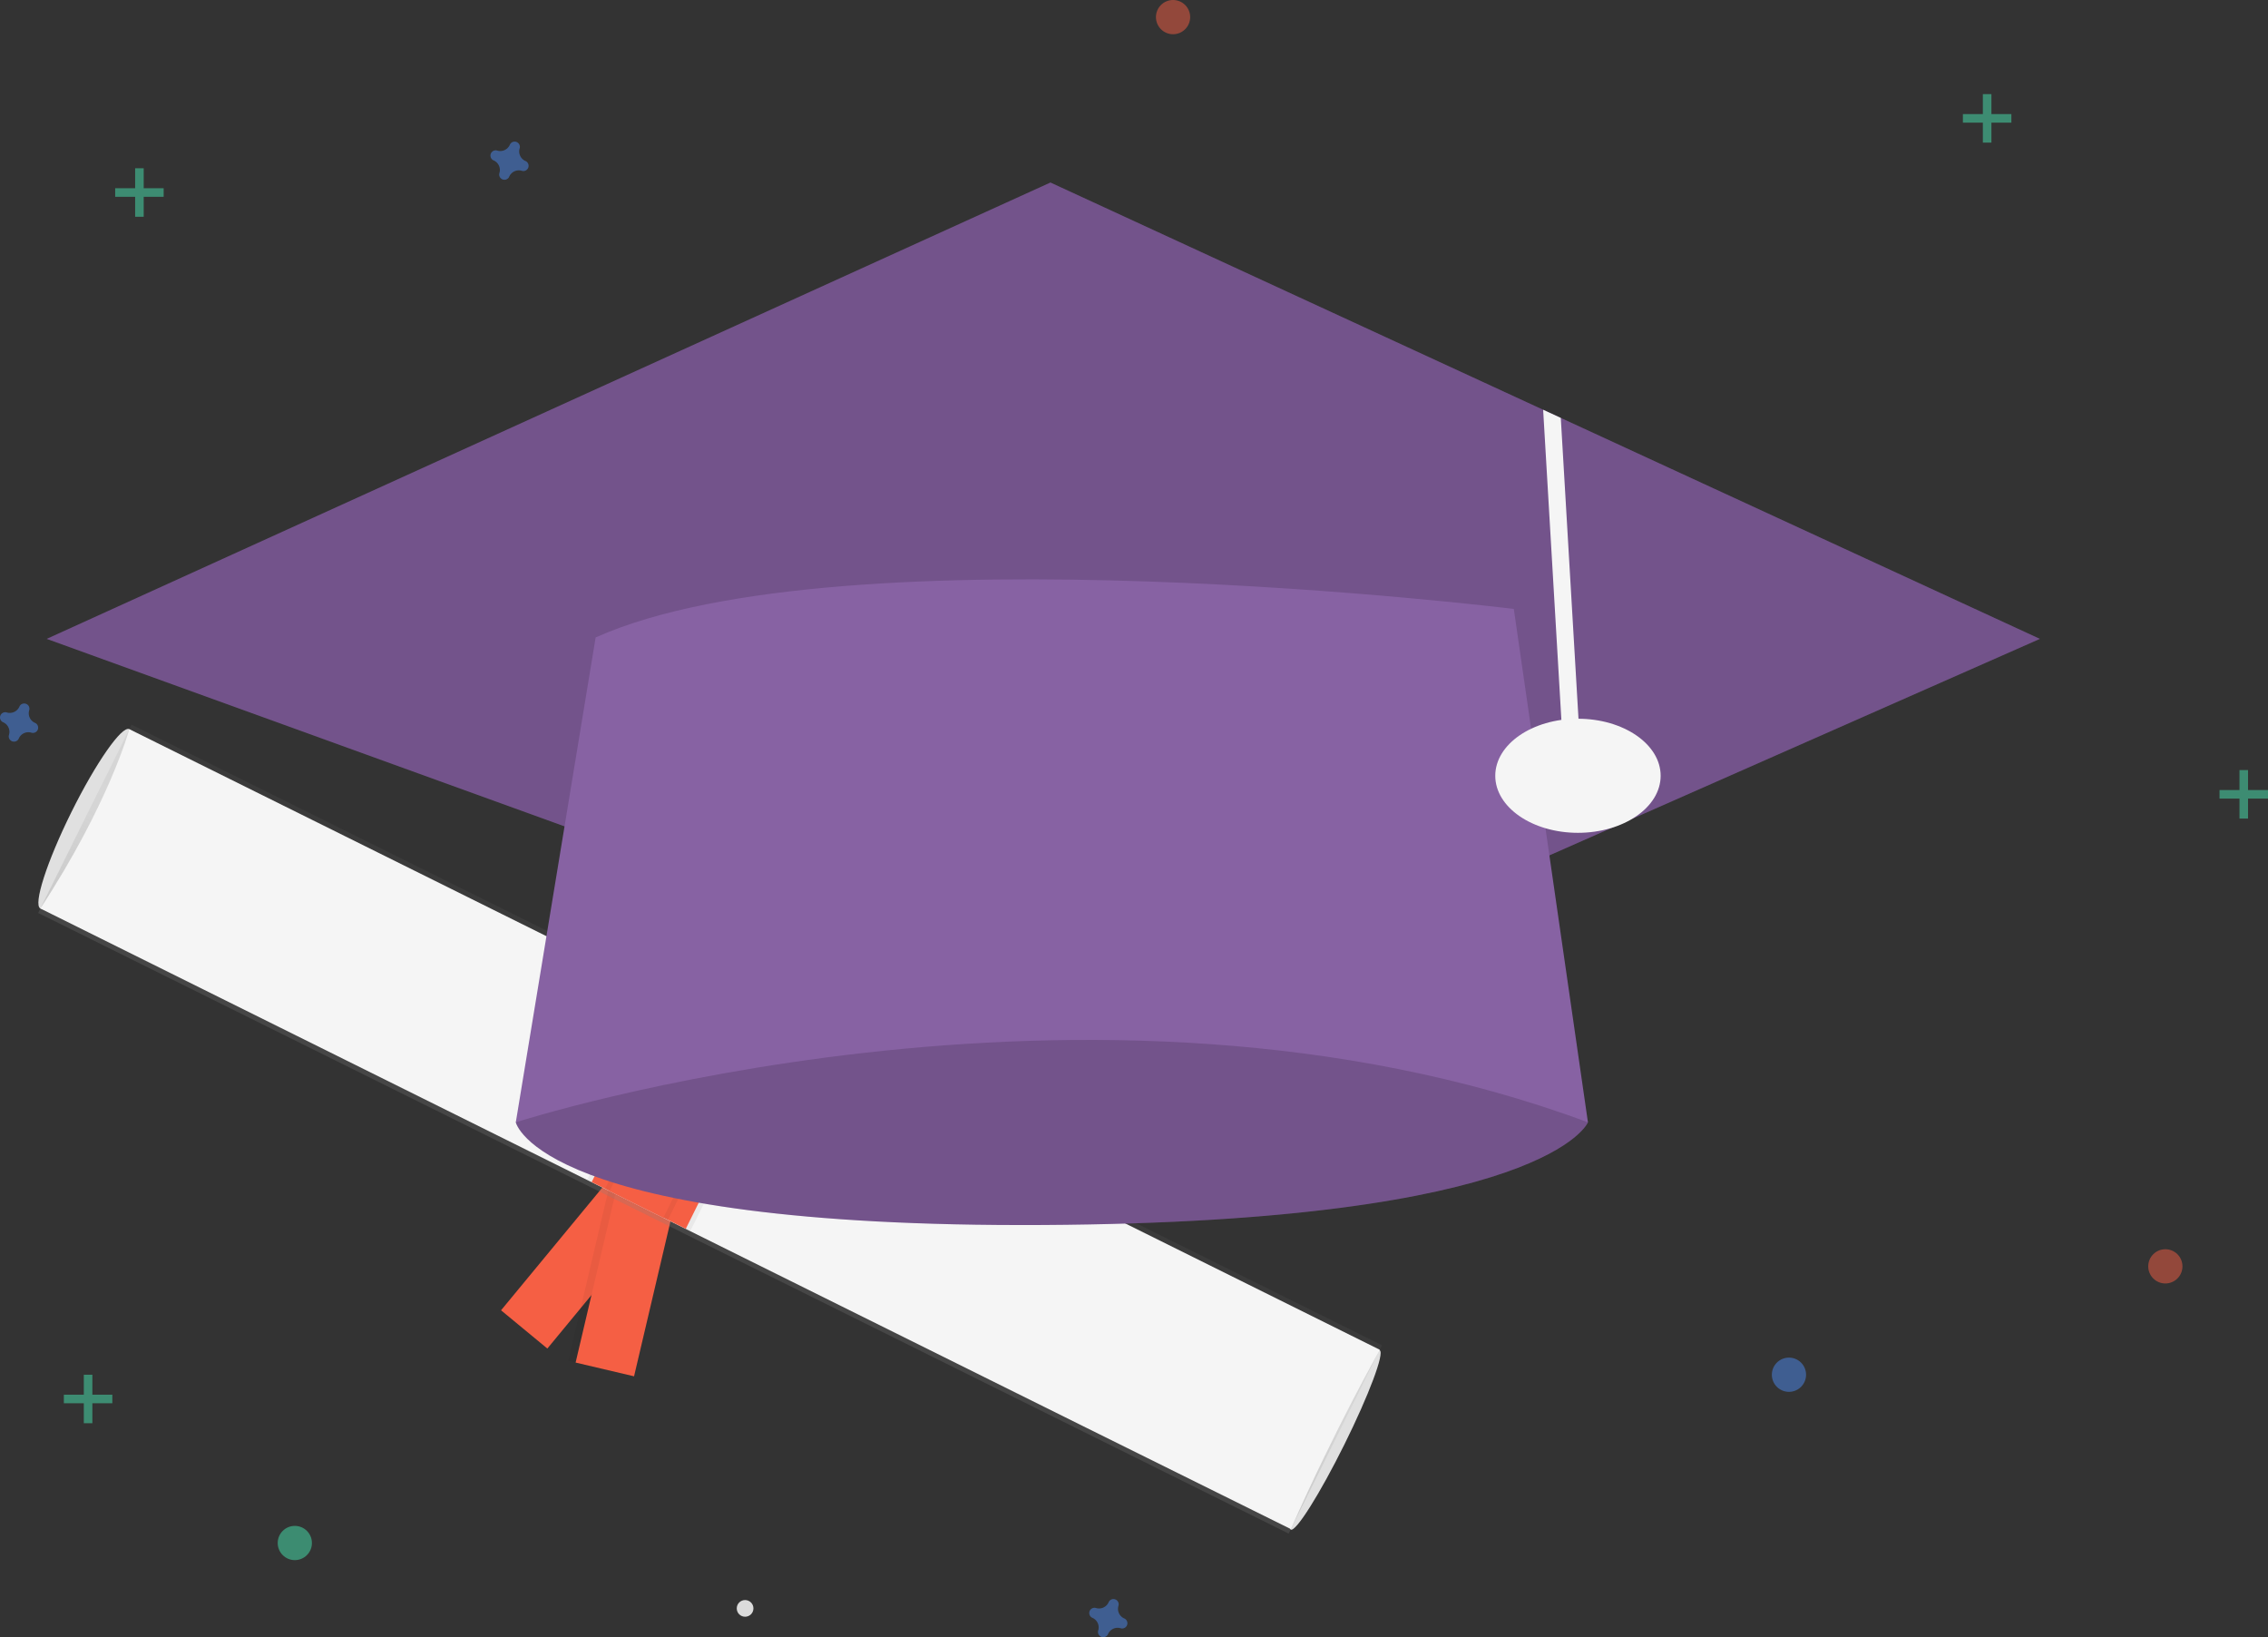 <svg xmlns="http://www.w3.org/2000/svg" xmlns:xlink="http://www.w3.org/1999/xlink" id="eb113788-f1f1-4c1f-be62-f1d0ea2e1eb6" width="795.394" height="574.038" data-name="Layer 1" viewBox="0 0 795.394 574.038"><rect x="0" y="0" width="795.394" height="574.038" fill="#333333" stroke="none"/><defs><linearGradient id="b2a81085-935f-40be-bb27-75940df8c338" x1="-450.79" x2="-450.79" y1="2803.047" y2="2729.348" gradientTransform="translate(3217.533 1009.658) rotate(90)" gradientUnits="userSpaceOnUse"><stop offset="0" stop-color="gray" stop-opacity=".25"/><stop offset=".535" stop-color="gray" stop-opacity=".12"/><stop offset="1" stop-color="gray" stop-opacity=".1"/></linearGradient></defs><title>Graduation</title><ellipse cx="232.058" cy="450.069" fill="#e0e0e0" rx="35.095" ry="5.264" transform="translate(-476.557 294.924) rotate(-63.611)"/><ellipse cx="670.577" cy="667.856" fill="#e0e0e0" rx="35.095" ry="3.577" transform="translate(-428.037 808.736) rotate(-63.611)"/><rect width="21.057" height="70.19" x="397.953" y="566.935" fill="#f55f44" transform="translate(274.521 -285.262) rotate(39.547)"/><rect width="23.692" height="70.19" x="409.325" y="573.566" opacity=".05" transform="translate(489.55 1134.581) rotate(-166.769)"/><rect width="21.057" height="70.19" x="411.926" y="573.868" fill="#f55f44" transform="translate(492.012 1135.47) rotate(-166.769)"/><rect width="73.699" height="489.572" x="414.486" y="314.082" fill="url(#b2a81085-935f-40be-bb27-75940df8c338)" transform="translate(-452.202 551.794) rotate(-63.611)"/><path fill="#f5f5f5" d="M655.016,699.105c-8.584-4.118-444.844-220.718-438.556-217.598,24.214-36.957,31.197-62.875,31.197-62.875l438.556,217.598S670.811,663.259,655.016,699.105Z" transform="translate(-202.303 -162.981)"/><rect width="40.359" height="70.19" x="421.725" y="519.094" opacity=".05" transform="translate(90.064 -301.644) rotate(26.389)"/><rect width="36.849" height="70.19" x="423.48" y="519.094" fill="#f55f44" transform="translate(90.064 -301.644) rotate(26.389)"/><rect width="24.566" height="70.19" x="428.835" y="518.704" opacity=".05" transform="translate(89.809 -301.335) rotate(26.389)"/><rect width="21.057" height="70.19" x="430.59" y="518.704" fill="#f55f44" transform="translate(89.809 -301.335) rotate(26.389)"/><circle cx="261.306" cy="563.925" r="2.926" fill="#dbdbdb"/><g opacity=".5"><rect width="3" height="17" x="29.394" y="482" fill="#47e6b1"/><rect width="3" height="17" x="231.697" y="644.981" fill="#47e6b1" transform="translate(684.375 257.303) rotate(90)"/></g><g opacity=".5"><rect width="3" height="17" x="785.394" y="270" fill="#47e6b1"/><rect width="3" height="17" x="987.697" y="432.981" fill="#47e6b1" transform="translate(1228.375 -710.697) rotate(90)"/></g><g opacity=".5"><rect width="3" height="17" x="47.394" y="59" fill="#47e6b1"/><rect width="3" height="17" x="249.697" y="221.981" fill="#47e6b1" transform="translate(279.375 -183.697) rotate(90)"/></g><g opacity=".5"><rect width="3" height="17" x="695.394" y="33" fill="#47e6b1"/><rect width="3" height="17" x="897.697" y="195.981" fill="#47e6b1" transform="translate(901.375 -857.697) rotate(90)"/></g><path fill="#4d8af0" d="M214.593,416.437a3.675,3.675,0,0,1-2.047-4.441,1.766,1.766,0,0,0,.08-.408h0a1.843,1.843,0,0,0-3.31-1.221h0a1.766,1.766,0,0,0-.204.362,3.675,3.675,0,0,1-4.441,2.047,1.766,1.766,0,0,0-.408-.08h0a1.843,1.843,0,0,0-1.221,3.31h0a1.766,1.766,0,0,0,.362.204,3.675,3.675,0,0,1,2.047,4.441,1.766,1.766,0,0,0-.08.408h0a1.843,1.843,0,0,0,3.31,1.221h0a1.766,1.766,0,0,0,.204-.362,3.675,3.675,0,0,1,4.441-2.047,1.767,1.767,0,0,0,.408.08h0a1.843,1.843,0,0,0,1.221-3.31h0A1.767,1.767,0,0,0,214.593,416.437Z" opacity=".5" transform="translate(-202.303 -162.981)"/><path fill="#4d8af0" d="M386.593,219.437a3.675,3.675,0,0,1-2.047-4.441,1.766,1.766,0,0,0,.08-.408h0a1.843,1.843,0,0,0-3.31-1.221h0a1.766,1.766,0,0,0-.204.362,3.675,3.675,0,0,1-4.441,2.047,1.766,1.766,0,0,0-.408-.08h0a1.843,1.843,0,0,0-1.221,3.31h0a1.766,1.766,0,0,0,.362.204,3.675,3.675,0,0,1,2.047,4.441,1.766,1.766,0,0,0-.08.408h0a1.843,1.843,0,0,0,3.31,1.221h0a1.766,1.766,0,0,0,.204-.362,3.675,3.675,0,0,1,4.441-2.047,1.767,1.767,0,0,0,.408.08h0a1.843,1.843,0,0,0,1.221-3.31h0A1.767,1.767,0,0,0,386.593,219.437Z" opacity=".5" transform="translate(-202.303 -162.981)"/><path fill="#4d8af0" d="M596.593,730.437a3.675,3.675,0,0,1-2.047-4.441,1.766,1.766,0,0,0,.08-.408h0a1.843,1.843,0,0,0-3.31-1.221h0a1.766,1.766,0,0,0-.204.362,3.675,3.675,0,0,1-4.441,2.047,1.766,1.766,0,0,0-.408-.08h0a1.843,1.843,0,0,0-1.221,3.31h0a1.766,1.766,0,0,0,.362.204,3.675,3.675,0,0,1,2.047,4.441,1.766,1.766,0,0,0-.08.408h0a1.843,1.843,0,0,0,3.31,1.221h0a1.766,1.766,0,0,0,.204-.362,3.675,3.675,0,0,1,4.441-2.047,1.767,1.767,0,0,0,.408.08h0a1.843,1.843,0,0,0,1.221-3.31h0A1.767,1.767,0,0,0,596.593,730.437Z" opacity=".5" transform="translate(-202.303 -162.981)"/><circle cx="759.394" cy="444" r="6" fill="#f55f44" opacity=".5"/><circle cx="627.394" cy="482" r="6" fill="#4d8af0" opacity=".5"/><circle cx="103.394" cy="541" r="6" fill="#47e6b1" opacity=".5"/><circle cx="411.394" cy="6" r="6" fill="#f55f44" opacity=".5"/><path fill="#8762a3" d="M407.197,520.481l-24,36s8,37,185,36,191-36,191-36l-33-48-101-69Z" transform="translate(-202.303 -162.981)"/><path d="M407.197,520.481l-24,36s8,37,185,36,191-36,191-36l-33-48-101-69Z" opacity=".15" transform="translate(-202.303 -162.981)"/><polygon fill="#8762a3" points="715.394 224 400.394 363 16.394 224 368.394 64 541.184 143.67 547.374 146.53 715.394 224"/><polygon points="715.394 224 400.394 363 16.394 224 368.394 64 541.184 143.67 547.374 146.53 715.394 224" opacity=".15"/><polygon fill="#f5f5f5" points="553.894 257.32 547.894 257.68 541.184 143.67 547.374 146.53 553.894 257.32"/><path fill="#8762a3" d="M411.197,386.481l-28,170s201-65,376,0l-26-180S498.197,347.481,411.197,386.481Z" transform="translate(-202.303 -162.981)"/><ellipse cx="553.394" cy="272" fill="#f5f5f5" rx="29" ry="20"/></svg>